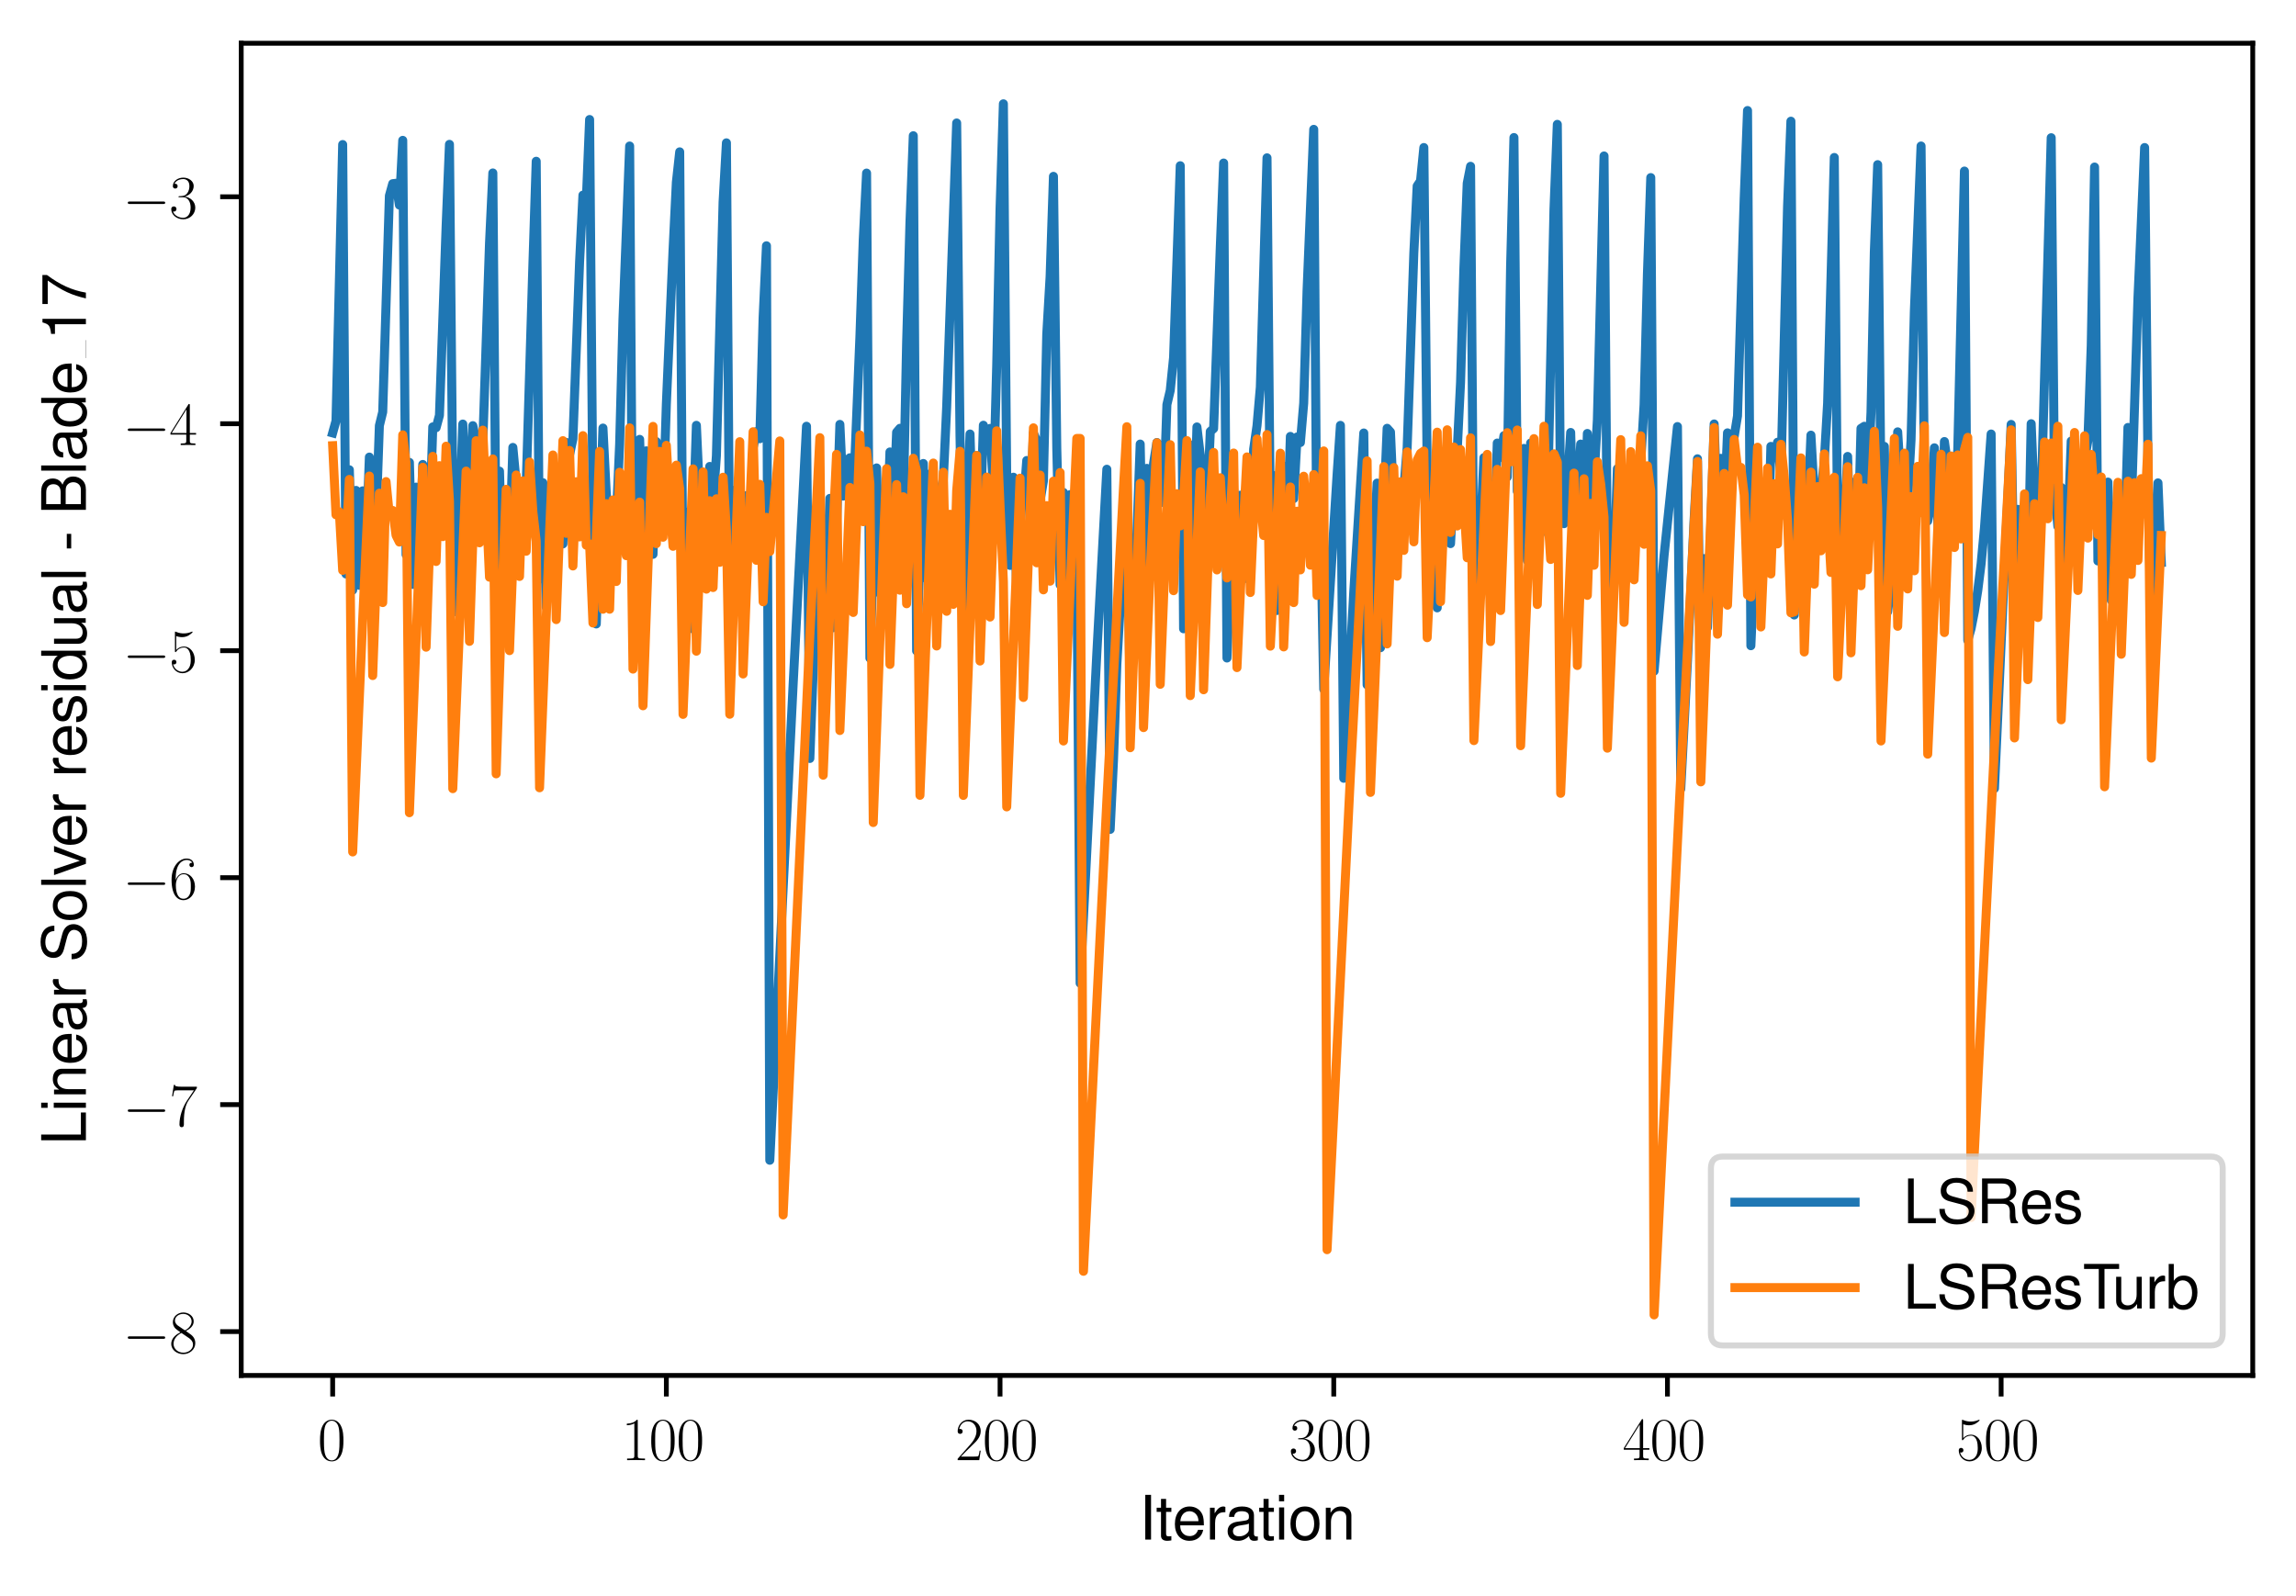 <?xml version="1.0" encoding="utf-8" standalone="no"?>
<!DOCTYPE svg PUBLIC "-//W3C//DTD SVG 1.1//EN"
  "http://www.w3.org/Graphics/SVG/1.1/DTD/svg11.dtd">
<svg xmlns:xlink="http://www.w3.org/1999/xlink" width="382.15pt" height="265.601pt" viewBox="0 0 382.15 265.601" xmlns="http://www.w3.org/2000/svg" version="1.1">
 <defs>
  <style type="text/css">*{stroke-linejoin: round; stroke-linecap: butt}</style>
 </defs>
 <g id="figure_1">
  <g id="patch_1">
   <path d="M 0 265.601 
L 382.15 265.601 
L 382.15 0 
L 0 0 
z
" style="fill: #ffffff"/>
  </g>
  <g id="axes_1">
   <g id="patch_2">
    <path d="M 40.15 228.96 
L 374.95 228.96 
L 374.95 7.2 
L 40.15 7.2 
z
" style="fill: #ffffff"/>
   </g>
   <g id="matplotlib.axis_1">
    <g id="xtick_1">
     <g id="line2d_1">
      <defs>
       <path id="mcfa4d28d74" d="M 0 0 
L 0 3.5 
" style="stroke: #000000; stroke-width: 0.8"/>
      </defs>
      <g>
       <use xlink:href="#mcfa4d28d74" x="55.369" y="228.96" style="stroke: #000000; stroke-width: 0.8"/>
      </g>
     </g>
     <g id="text_1">
      <!-- $\mathdefault{0}$ -->
      <g transform="translate(52.878 243.058) scale(0.1 -0.1)">
       <defs>
        <path id="CMR17-30" d="M 2688 2038 
C 2688 2430 2682 3099 2413 3613 
C 2176 4063 1798 4224 1466 4224 
C 1158 4224 768 4082 525 3620 
C 269 3137 243 2539 243 2038 
C 243 1671 250 1112 448 623 
C 723 -39 1216 -128 1466 -128 
C 1760 -128 2208 -7 2470 604 
C 2662 1048 2688 1568 2688 2038 
z
M 1466 -26 
C 1056 -26 813 328 723 816 
C 653 1196 653 1749 653 2109 
C 653 2604 653 3015 736 3407 
C 858 3954 1216 4121 1466 4121 
C 1728 4121 2067 3947 2189 3420 
C 2272 3054 2278 2623 2278 2109 
C 2278 1691 2278 1176 2202 797 
C 2067 96 1690 -26 1466 -26 
z
" transform="scale(0.016)"/>
       </defs>
       <use xlink:href="#CMR17-30" transform="scale(0.996)"/>
      </g>
     </g>
    </g>
    <g id="xtick_2">
     <g id="line2d_2">
      <g>
       <use xlink:href="#mcfa4d28d74" x="110.909" y="228.96" style="stroke: #000000; stroke-width: 0.8"/>
      </g>
     </g>
     <g id="text_2">
      <!-- $\mathdefault{100}$ -->
      <g transform="translate(103.437 243.058) scale(0.1 -0.1)">
       <defs>
        <path id="CMR17-31" d="M 1702 4083 
C 1702 4217 1696 4224 1606 4224 
C 1357 3927 979 3833 621 3820 
C 602 3820 570 3820 563 3808 
C 557 3795 557 3782 557 3648 
C 755 3648 1088 3686 1344 3839 
L 1344 467 
C 1344 243 1331 166 781 166 
L 589 166 
L 589 0 
C 896 6 1216 12 1523 12 
C 1830 12 2150 6 2458 0 
L 2458 166 
L 2266 166 
C 1715 166 1702 236 1702 467 
L 1702 4083 
z
" transform="scale(0.016)"/>
       </defs>
       <use xlink:href="#CMR17-31" transform="scale(0.996)"/>
       <use xlink:href="#CMR17-30" transform="translate(45.69 0) scale(0.996)"/>
       <use xlink:href="#CMR17-30" transform="translate(91.381 0) scale(0.996)"/>
      </g>
     </g>
    </g>
    <g id="xtick_3">
     <g id="line2d_3">
      <g>
       <use xlink:href="#mcfa4d28d74" x="166.45" y="228.96" style="stroke: #000000; stroke-width: 0.8"/>
      </g>
     </g>
     <g id="text_3">
      <!-- $\mathdefault{200}$ -->
      <g transform="translate(158.978 243.058) scale(0.1 -0.1)">
       <defs>
        <path id="CMR17-32" d="M 2669 990 
L 2554 990 
C 2490 537 2438 460 2413 422 
C 2381 371 1920 371 1830 371 
L 602 371 
C 832 620 1280 1073 1824 1596 
C 2214 1966 2669 2400 2669 3033 
C 2669 3788 2067 4224 1395 4224 
C 691 4224 262 3603 262 3027 
C 262 2777 448 2745 525 2745 
C 589 2745 781 2783 781 3007 
C 781 3206 614 3264 525 3264 
C 486 3264 448 3257 422 3244 
C 544 3788 915 4057 1306 4057 
C 1862 4057 2227 3616 2227 3033 
C 2227 2477 1901 1998 1536 1583 
L 262 147 
L 262 0 
L 2515 0 
L 2669 990 
z
" transform="scale(0.016)"/>
       </defs>
       <use xlink:href="#CMR17-32" transform="scale(0.996)"/>
       <use xlink:href="#CMR17-30" transform="translate(45.69 0) scale(0.996)"/>
       <use xlink:href="#CMR17-30" transform="translate(91.381 0) scale(0.996)"/>
      </g>
     </g>
    </g>
    <g id="xtick_4">
     <g id="line2d_4">
      <g>
       <use xlink:href="#mcfa4d28d74" x="221.991" y="228.96" style="stroke: #000000; stroke-width: 0.8"/>
      </g>
     </g>
     <g id="text_4">
      <!-- $\mathdefault{300}$ -->
      <g transform="translate(214.519 243.058) scale(0.1 -0.1)">
       <defs>
        <path id="CMR17-33" d="M 1414 2176 
C 1984 2176 2234 1673 2234 1094 
C 2234 322 1824 25 1453 25 
C 1114 25 563 193 390 691 
C 422 678 454 678 486 678 
C 640 678 755 780 755 947 
C 755 1132 614 1216 486 1216 
C 378 1216 211 1164 211 927 
C 211 335 787 -128 1466 -128 
C 2176 -128 2720 432 2720 1087 
C 2720 1718 2208 2176 1600 2246 
C 2086 2347 2554 2776 2554 3353 
C 2554 3856 2048 4224 1472 4224 
C 890 4224 378 3862 378 3347 
C 378 3123 544 3084 627 3084 
C 762 3084 877 3167 877 3334 
C 877 3500 762 3584 627 3584 
C 602 3584 570 3584 544 3571 
C 730 3999 1235 4076 1459 4076 
C 1683 4076 2106 3966 2106 3347 
C 2106 3167 2080 2851 1862 2574 
C 1670 2329 1453 2316 1242 2297 
C 1210 2297 1062 2284 1037 2284 
C 992 2278 966 2272 966 2227 
C 966 2182 973 2176 1101 2176 
L 1414 2176 
z
" transform="scale(0.016)"/>
       </defs>
       <use xlink:href="#CMR17-33" transform="scale(0.996)"/>
       <use xlink:href="#CMR17-30" transform="translate(45.69 0) scale(0.996)"/>
       <use xlink:href="#CMR17-30" transform="translate(91.381 0) scale(0.996)"/>
      </g>
     </g>
    </g>
    <g id="xtick_5">
     <g id="line2d_5">
      <g>
       <use xlink:href="#mcfa4d28d74" x="277.532" y="228.96" style="stroke: #000000; stroke-width: 0.8"/>
      </g>
     </g>
     <g id="text_5">
      <!-- $\mathdefault{400}$ -->
      <g transform="translate(270.06 243.058) scale(0.1 -0.1)">
       <defs>
        <path id="CMR17-34" d="M 2150 4147 
C 2150 4281 2144 4288 2029 4288 
L 128 1254 
L 128 1088 
L 1779 1088 
L 1779 460 
C 1779 230 1766 166 1318 166 
L 1197 166 
L 1197 0 
C 1402 12 1747 12 1965 12 
C 2182 12 2528 12 2733 0 
L 2733 166 
L 2611 166 
C 2163 166 2150 230 2150 460 
L 2150 1088 
L 2803 1088 
L 2803 1254 
L 2150 1254 
L 2150 4147 
z
M 1798 3723 
L 1798 1254 
L 256 1254 
L 1798 3723 
z
" transform="scale(0.016)"/>
       </defs>
       <use xlink:href="#CMR17-34" transform="scale(0.996)"/>
       <use xlink:href="#CMR17-30" transform="translate(45.69 0) scale(0.996)"/>
       <use xlink:href="#CMR17-30" transform="translate(91.381 0) scale(0.996)"/>
      </g>
     </g>
    </g>
    <g id="xtick_6">
     <g id="line2d_6">
      <g>
       <use xlink:href="#mcfa4d28d74" x="333.073" y="228.96" style="stroke: #000000; stroke-width: 0.8"/>
      </g>
     </g>
     <g id="text_6">
      <!-- $\mathdefault{500}$ -->
      <g transform="translate(325.601 243.058) scale(0.1 -0.1)">
       <defs>
        <path id="CMR17-35" d="M 730 3750 
C 794 3724 1056 3641 1325 3641 
C 1920 3641 2246 3961 2432 4140 
C 2432 4191 2432 4224 2394 4224 
C 2387 4224 2374 4224 2323 4198 
C 2099 4102 1837 4032 1517 4032 
C 1325 4032 1037 4055 723 4191 
C 653 4224 640 4224 634 4224 
C 602 4224 595 4217 595 4090 
L 595 2231 
C 595 2113 595 2080 659 2080 
C 691 2080 704 2093 736 2139 
C 941 2435 1222 2560 1542 2560 
C 1766 2560 2246 2415 2246 1293 
C 2246 1087 2246 716 2054 422 
C 1894 159 1645 25 1370 25 
C 947 25 518 319 403 812 
C 429 806 480 793 506 793 
C 589 793 749 838 749 1036 
C 749 1209 627 1280 506 1280 
C 358 1280 262 1190 262 1011 
C 262 454 704 -128 1382 -128 
C 2042 -128 2669 441 2669 1267 
C 2669 2054 2170 2662 1549 2662 
C 1222 2662 947 2540 730 2304 
L 730 3750 
z
" transform="scale(0.016)"/>
       </defs>
       <use xlink:href="#CMR17-35" transform="scale(0.996)"/>
       <use xlink:href="#CMR17-30" transform="translate(45.69 0) scale(0.996)"/>
       <use xlink:href="#CMR17-30" transform="translate(91.381 0) scale(0.996)"/>
      </g>
     </g>
    </g>
    <g id="text_7">
     <!-- Iteration -->
     <g transform="translate(189.603 256.279) scale(0.1 -0.1)">
      <defs>
       <path id="NimbusSanL-Regu-49" d="M 1242 4672 
L 640 4672 
L 640 0 
L 1242 0 
L 1242 4672 
z
" transform="scale(0.016)"/>
       <path id="NimbusSanL-Regu-74" d="M 1626 3328 
L 1075 3328 
L 1075 4249 
L 544 4249 
L 544 3328 
L 90 3328 
L 90 2892 
L 544 2892 
L 544 402 
C 544 64 774 -128 1190 -128 
C 1318 -128 1446 -116 1626 -84 
L 1626 364 
C 1555 345 1472 339 1370 339 
C 1139 339 1075 402 1075 634 
L 1075 2892 
L 1626 2892 
L 1626 3328 
z
" transform="scale(0.016)"/>
       <path id="NimbusSanL-Regu-65" d="M 3283 1484 
C 3283 1998 3245 2311 3149 2565 
C 2931 3123 2419 3456 1792 3456 
C 858 3456 256 2734 256 1619 
C 256 545 838 -128 1779 -128 
C 2547 -128 3078 307 3213 1018 
L 2675 1018 
C 2528 588 2227 364 1798 364 
C 1459 364 1171 514 992 787 
C 864 974 819 1161 813 1484 
L 3283 1484 
z
M 826 1920 
C 870 2552 1248 2963 1786 2963 
C 2310 2963 2714 2519 2714 1959 
C 2714 1946 2714 1933 2707 1920 
L 826 1920 
z
" transform="scale(0.016)"/>
       <path id="NimbusSanL-Regu-72" d="M 442 3328 
L 442 0 
L 979 0 
L 979 1727 
C 979 2203 1101 2514 1357 2698 
C 1523 2819 1683 2857 2054 2863 
L 2054 3404 
C 1965 3449 1920 3456 1850 3456 
C 1504 3456 1242 3251 934 2750 
L 934 3328 
L 442 3328 
z
" transform="scale(0.016)"/>
       <path id="NimbusSanL-Regu-61" d="M 3424 332 
C 3366 320 3341 320 3309 320 
C 3123 320 3021 415 3021 581 
L 3021 2542 
C 3021 3135 2586 3456 1760 3456 
C 1274 3456 870 3315 646 3065 
C 493 2893 429 2702 416 2370 
L 954 2370 
C 998 2778 1242 2963 1741 2963 
C 2221 2963 2490 2784 2490 2466 
L 2490 2326 
C 2490 2103 2355 2007 1933 1956 
C 1178 1861 1062 1835 858 1753 
C 467 1593 269 1294 269 861 
C 269 256 691 -128 1370 -128 
C 1792 -128 2131 19 2509 364 
C 2547 25 2714 -128 3059 -128 
C 3168 -128 3251 -116 3424 -71 
L 3424 332 
z
M 2490 1071 
C 2490 893 2438 785 2278 638 
C 2061 441 1798 339 1485 339 
C 1069 339 826 536 826 874 
C 826 1224 1062 1402 1632 1485 
C 2195 1562 2310 1587 2490 1670 
L 2490 1071 
z
" transform="scale(0.016)"/>
       <path id="NimbusSanL-Regu-69" d="M 960 3358 
L 429 3358 
L 429 0 
L 960 0 
L 960 3358 
z
M 960 4672 
L 422 4672 
L 422 3999 
L 960 3999 
L 960 4672 
z
" transform="scale(0.016)"/>
       <path id="NimbusSanL-Regu-6f" d="M 1741 3456 
C 800 3456 230 2784 230 1663 
C 230 543 794 -128 1747 -128 
C 2688 -128 3264 543 3264 1638 
C 3264 2791 2707 3456 1741 3456 
z
M 1747 2963 
C 2349 2963 2707 2472 2707 1644 
C 2707 861 2336 364 1747 364 
C 1152 364 787 855 787 1663 
C 787 2466 1152 2963 1747 2963 
z
" transform="scale(0.016)"/>
       <path id="NimbusSanL-Regu-6e" d="M 448 3328 
L 448 0 
L 986 0 
L 986 1835 
C 986 2539 1344 2988 1894 2988 
C 2317 2988 2586 2732 2586 2328 
L 2586 0 
L 3117 0 
L 3117 2539 
C 3117 3097 2701 3456 2054 3456 
C 1555 3456 1235 3263 941 2796 
L 941 3328 
L 448 3328 
z
" transform="scale(0.016)"/>
      </defs>
      <use xlink:href="#NimbusSanL-Regu-49" transform="scale(0.996)"/>
      <use xlink:href="#NimbusSanL-Regu-74" transform="translate(27.695 0) scale(0.996)"/>
      <use xlink:href="#NimbusSanL-Regu-65" transform="translate(55.39 0) scale(0.996)"/>
      <use xlink:href="#NimbusSanL-Regu-72" transform="translate(110.782 0) scale(0.996)"/>
      <use xlink:href="#NimbusSanL-Regu-61" transform="translate(142.961 0) scale(0.996)"/>
      <use xlink:href="#NimbusSanL-Regu-74" transform="translate(198.353 0) scale(0.996)"/>
      <use xlink:href="#NimbusSanL-Regu-69" transform="translate(226.048 0) scale(0.996)"/>
      <use xlink:href="#NimbusSanL-Regu-6f" transform="translate(248.165 0) scale(0.996)"/>
      <use xlink:href="#NimbusSanL-Regu-6e" transform="translate(303.556 0) scale(0.996)"/>
     </g>
    </g>
   </g>
   <g id="matplotlib.axis_2">
    <g id="ytick_1">
     <g id="line2d_7">
      <defs>
       <path id="m98bb95af5e" d="M 0 0 
L -3.5 0 
" style="stroke: #000000; stroke-width: 0.8"/>
      </defs>
      <g>
       <use xlink:href="#m98bb95af5e" x="40.15" y="221.658" style="stroke: #000000; stroke-width: 0.8"/>
      </g>
     </g>
     <g id="text_8">
      <!-- $\mathdefault{−8}$ -->
      <g transform="translate(20.42 225.207) scale(0.1 -0.1)">
       <defs>
        <path id="CMSY10-0" d="M 4218 1472 
C 4326 1472 4442 1472 4442 1600 
C 4442 1728 4326 1728 4218 1728 
L 755 1728 
C 646 1728 531 1728 531 1600 
C 531 1472 646 1472 755 1472 
L 4218 1472 
z
" transform="scale(0.016)"/>
        <path id="CMR17-38" d="M 1741 2289 
C 2144 2494 2554 2803 2554 3298 
C 2554 3884 1990 4224 1472 4224 
C 890 4224 378 3800 378 3215 
C 378 3054 416 2777 666 2533 
C 730 2469 998 2276 1171 2154 
C 883 2006 211 1652 211 945 
C 211 282 838 -128 1459 -128 
C 2144 -128 2720 366 2720 1022 
C 2720 1607 2330 1877 2074 2051 
L 1741 2289 
z
M 902 2855 
C 851 2887 595 3086 595 3388 
C 595 3781 998 4076 1459 4076 
C 1965 4076 2336 3716 2336 3298 
C 2336 2700 1670 2359 1638 2359 
C 1632 2359 1626 2359 1574 2398 
L 902 2855 
z
M 2080 1536 
C 2176 1466 2483 1253 2483 861 
C 2483 385 2010 25 1472 25 
C 890 25 448 443 448 951 
C 448 1459 838 1884 1280 2083 
L 2080 1536 
z
" transform="scale(0.016)"/>
       </defs>
       <use xlink:href="#CMSY10-0" transform="scale(0.996)"/>
       <use xlink:href="#CMR17-38" transform="translate(77.487 0) scale(0.996)"/>
      </g>
     </g>
    </g>
    <g id="ytick_2">
     <g id="line2d_8">
      <g>
       <use xlink:href="#m98bb95af5e" x="40.15" y="183.877" style="stroke: #000000; stroke-width: 0.8"/>
      </g>
     </g>
     <g id="text_9">
      <!-- $\mathdefault{−7}$ -->
      <g transform="translate(20.42 187.426) scale(0.1 -0.1)">
       <defs>
        <path id="CMR17-37" d="M 2886 3955 
L 2886 4096 
L 1382 4096 
C 634 4096 621 4166 595 4288 
L 480 4288 
L 294 3104 
L 410 3104 
C 429 3226 474 3552 550 3673 
C 589 3724 1062 3724 1171 3724 
L 2579 3724 
L 1869 2670 
C 1395 1961 1069 1003 1069 166 
C 1069 89 1069 -128 1299 -128 
C 1530 -128 1530 89 1530 172 
L 1530 466 
C 1530 1514 1709 2204 2003 2644 
L 2886 3955 
z
" transform="scale(0.016)"/>
       </defs>
       <use xlink:href="#CMSY10-0" transform="scale(0.996)"/>
       <use xlink:href="#CMR17-37" transform="translate(77.487 0) scale(0.996)"/>
      </g>
     </g>
    </g>
    <g id="ytick_3">
     <g id="line2d_9">
      <g>
       <use xlink:href="#m98bb95af5e" x="40.15" y="146.096" style="stroke: #000000; stroke-width: 0.8"/>
      </g>
     </g>
     <g id="text_10">
      <!-- $\mathdefault{−6}$ -->
      <g transform="translate(20.42 149.645) scale(0.1 -0.1)">
       <defs>
        <path id="CMR17-36" d="M 678 2198 
C 678 3712 1395 4076 1811 4076 
C 1946 4076 2272 4049 2400 3782 
C 2298 3782 2106 3782 2106 3558 
C 2106 3385 2246 3328 2336 3328 
C 2394 3328 2566 3353 2566 3571 
C 2566 3987 2246 4224 1805 4224 
C 1043 4224 243 3411 243 2011 
C 243 257 966 -128 1478 -128 
C 2099 -128 2688 431 2688 1295 
C 2688 2101 2170 2688 1517 2688 
C 1126 2688 838 2430 678 1979 
L 678 2198 
z
M 1478 25 
C 691 25 691 1212 691 1450 
C 691 1914 909 2585 1504 2585 
C 1613 2585 1926 2585 2138 2140 
C 2253 1889 2253 1624 2253 1302 
C 2253 954 2253 696 2118 438 
C 1978 173 1773 25 1478 25 
z
" transform="scale(0.016)"/>
       </defs>
       <use xlink:href="#CMSY10-0" transform="scale(0.996)"/>
       <use xlink:href="#CMR17-36" transform="translate(77.487 0) scale(0.996)"/>
      </g>
     </g>
    </g>
    <g id="ytick_4">
     <g id="line2d_10">
      <g>
       <use xlink:href="#m98bb95af5e" x="40.15" y="108.314" style="stroke: #000000; stroke-width: 0.8"/>
      </g>
     </g>
     <g id="text_11">
      <!-- $\mathdefault{−5}$ -->
      <g transform="translate(20.42 111.863) scale(0.1 -0.1)">
       <use xlink:href="#CMSY10-0" transform="scale(0.996)"/>
       <use xlink:href="#CMR17-35" transform="translate(77.487 0) scale(0.996)"/>
      </g>
     </g>
    </g>
    <g id="ytick_5">
     <g id="line2d_11">
      <g>
       <use xlink:href="#m98bb95af5e" x="40.15" y="70.533" style="stroke: #000000; stroke-width: 0.8"/>
      </g>
     </g>
     <g id="text_12">
      <!-- $\mathdefault{−4}$ -->
      <g transform="translate(20.42 74.082) scale(0.1 -0.1)">
       <use xlink:href="#CMSY10-0" transform="scale(0.996)"/>
       <use xlink:href="#CMR17-34" transform="translate(77.487 0) scale(0.996)"/>
      </g>
     </g>
    </g>
    <g id="ytick_6">
     <g id="line2d_12">
      <g>
       <use xlink:href="#m98bb95af5e" x="40.15" y="32.751" style="stroke: #000000; stroke-width: 0.8"/>
      </g>
     </g>
     <g id="text_13">
      <!-- $\mathdefault{−3}$ -->
      <g transform="translate(20.42 36.3) scale(0.1 -0.1)">
       <use xlink:href="#CMSY10-0" transform="scale(0.996)"/>
       <use xlink:href="#CMR17-33" transform="translate(77.487 0) scale(0.996)"/>
      </g>
     </g>
    </g>
    <g id="text_14">
     <!-- Linear Solver residual - Blade_17 -->
     <g transform="translate(14.298 190.622) rotate(-90) scale(0.1 -0.1)">
      <defs>
       <path id="NimbusSanL-Regu-4c" d="M 1107 4672 
L 512 4672 
L 512 0 
L 3411 0 
L 3411 524 
L 1107 524 
L 1107 4672 
z
" transform="scale(0.016)"/>
       <path id="NimbusSanL-Regu-53" d="M 3814 3295 
C 3808 4204 3181 4736 2106 4736 
C 1082 4736 448 4211 448 3372 
C 448 2806 749 2450 1363 2291 
L 2522 1986 
C 3110 1833 3379 1598 3379 1236 
C 3379 988 3245 733 3046 593 
C 2861 466 2566 396 2189 396 
C 1683 396 1338 517 1114 784 
C 941 988 864 1210 870 1496 
L 307 1496 
C 314 1070 397 790 582 536 
C 902 102 1440 -128 2150 -128 
C 2707 -128 3162 0 3462 230 
C 3776 479 3974 892 3974 1293 
C 3974 1865 3616 2284 2982 2456 
L 1811 2768 
C 1248 2920 1043 3098 1043 3454 
C 1043 3925 1459 4236 2086 4236 
C 2829 4236 3245 3899 3251 3295 
L 3814 3295 
z
" transform="scale(0.016)"/>
       <path id="NimbusSanL-Regu-6c" d="M 973 4672 
L 435 4672 
L 435 0 
L 973 0 
L 973 4672 
z
" transform="scale(0.016)"/>
       <path id="NimbusSanL-Regu-76" d="M 1824 0 
L 3110 3328 
L 2509 3328 
L 1562 629 
L 666 3328 
L 64 3328 
L 1242 0 
L 1824 0 
z
" transform="scale(0.016)"/>
       <path id="NimbusSanL-Regu-73" d="M 2803 2428 
C 2797 3084 2362 3456 1587 3456 
C 806 3456 301 3052 301 2434 
C 301 1912 570 1663 1363 1472 
L 1862 1351 
C 2234 1262 2381 1129 2381 887 
C 2381 574 2067 364 1600 364 
C 1312 364 1069 447 934 587 
C 851 683 813 778 781 1014 
L 218 1014 
C 243 243 678 -128 1555 -128 
C 2400 -128 2938 288 2938 931 
C 2938 1428 2656 1702 1990 1861 
L 1478 1982 
C 1043 2084 858 2224 858 2459 
C 858 2765 1133 2963 1568 2963 
C 1997 2963 2227 2778 2240 2428 
L 2803 2428 
z
" transform="scale(0.016)"/>
       <path id="NimbusSanL-Regu-64" d="M 3168 4672 
L 2637 4672 
L 2637 2937 
C 2413 3276 2054 3456 1606 3456 
C 736 3456 166 2759 166 1695 
C 166 568 723 -128 1626 -128 
C 2086 -128 2406 44 2694 460 
L 2694 19 
L 3168 19 
L 3168 4672 
z
M 1696 2956 
C 2272 2956 2637 2447 2637 1651 
C 2637 880 2266 371 1702 371 
C 1114 371 723 887 723 1663 
C 723 2440 1114 2956 1696 2956 
z
" transform="scale(0.016)"/>
       <path id="NimbusSanL-Regu-75" d="M 3085 19 
L 3085 3328 
L 2554 3328 
L 2554 1454 
C 2554 780 2195 339 1638 339 
C 1216 339 947 591 947 988 
L 947 3328 
L 416 3328 
L 416 780 
C 416 230 832 -128 1485 -128 
C 1978 -128 2291 44 2605 484 
L 2605 19 
L 3085 19 
z
" transform="scale(0.016)"/>
       <path id="NimbusSanL-Regu-2d" d="M 1818 1996 
L 294 1996 
L 294 1536 
L 1818 1536 
L 1818 1996 
z
" transform="scale(0.016)"/>
       <path id="NimbusSanL-Regu-42" d="M 506 0 
L 2611 0 
C 3053 0 3379 121 3629 390 
C 3859 632 3987 961 3987 1321 
C 3987 1878 3731 2214 3136 2444 
C 3558 2643 3782 2994 3782 3476 
C 3782 3821 3654 4127 3411 4345 
C 3168 4569 2848 4672 2400 4672 
L 506 4672 
L 506 0 
z
M 1101 2636 
L 1101 4147 
L 2253 4147 
C 2586 4147 2771 4101 2931 3977 
C 3098 3847 3187 3652 3187 3391 
C 3187 3138 3098 2936 2931 2806 
C 2771 2682 2586 2636 2253 2636 
L 1101 2636 
z
M 1101 524 
L 1101 2112 
L 2554 2112 
C 2842 2112 3034 2042 3174 1890 
C 3315 1745 3392 1542 3392 1315 
C 3392 1093 3315 891 3174 746 
C 3034 594 2842 524 2554 524 
L 1101 524 
z
" transform="scale(0.016)"/>
       <path id="NimbusSanL-Regu-31" d="M 1658 3232 
L 1658 0 
L 2221 0 
L 2221 4537 
L 1850 4537 
C 1651 3840 1523 3744 653 3635 
L 653 3232 
L 1658 3232 
z
" transform="scale(0.016)"/>
       <path id="NimbusSanL-Regu-37" d="M 3328 4544 
L 294 4544 
L 294 3987 
L 2746 3987 
C 1664 2442 1222 1493 883 0 
L 1485 0 
C 1734 1454 2304 2704 3328 4070 
L 3328 4544 
z
" transform="scale(0.016)"/>
      </defs>
      <use xlink:href="#NimbusSanL-Regu-4c" transform="scale(0.996)"/>
      <use xlink:href="#NimbusSanL-Regu-69" transform="translate(55.392 0) scale(0.996)"/>
      <use xlink:href="#NimbusSanL-Regu-6e" transform="translate(77.508 0) scale(0.996)"/>
      <use xlink:href="#NimbusSanL-Regu-65" transform="translate(132.9 0) scale(0.996)"/>
      <use xlink:href="#NimbusSanL-Regu-61" transform="translate(188.292 0) scale(0.996)"/>
      <use xlink:href="#NimbusSanL-Regu-72" transform="translate(243.683 0) scale(0.996)"/>
      <use xlink:href="#NimbusSanL-Regu-53" transform="translate(304.554 0) scale(0.996)"/>
      <use xlink:href="#NimbusSanL-Regu-6f" transform="translate(371.004 0) scale(0.996)"/>
      <use xlink:href="#NimbusSanL-Regu-6c" transform="translate(426.396 0) scale(0.996)"/>
      <use xlink:href="#NimbusSanL-Regu-76" transform="translate(448.512 0) scale(0.996)"/>
      <use xlink:href="#NimbusSanL-Regu-65" transform="translate(495.835 0) scale(0.996)"/>
      <use xlink:href="#NimbusSanL-Regu-72" transform="translate(551.227 0) scale(0.996)"/>
      <use xlink:href="#NimbusSanL-Regu-72" transform="translate(612.097 0) scale(0.996)"/>
      <use xlink:href="#NimbusSanL-Regu-65" transform="translate(645.272 0) scale(0.996)"/>
      <use xlink:href="#NimbusSanL-Regu-73" transform="translate(700.664 0) scale(0.996)"/>
      <use xlink:href="#NimbusSanL-Regu-69" transform="translate(750.477 0) scale(0.996)"/>
      <use xlink:href="#NimbusSanL-Regu-64" transform="translate(772.594 0) scale(0.996)"/>
      <use xlink:href="#NimbusSanL-Regu-75" transform="translate(827.986 0) scale(0.996)"/>
      <use xlink:href="#NimbusSanL-Regu-61" transform="translate(883.377 0) scale(0.996)"/>
      <use xlink:href="#NimbusSanL-Regu-6c" transform="translate(938.769 0) scale(0.996)"/>
      <use xlink:href="#NimbusSanL-Regu-2d" transform="translate(988.581 0) scale(0.996)"/>
      <use xlink:href="#NimbusSanL-Regu-42" transform="translate(1049.451 0) scale(0.996)"/>
      <use xlink:href="#NimbusSanL-Regu-6c" transform="translate(1115.901 0) scale(0.996)"/>
      <use xlink:href="#NimbusSanL-Regu-61" transform="translate(1138.018 0) scale(0.996)"/>
      <use xlink:href="#NimbusSanL-Regu-64" transform="translate(1193.41 0) scale(0.996)"/>
      <use xlink:href="#NimbusSanL-Regu-65" transform="translate(1248.801 0) scale(0.996)"/>
      <use xlink:href="#NimbusSanL-Regu-31" transform="translate(1340.059 0) scale(0.996)"/>
      <use xlink:href="#NimbusSanL-Regu-37" transform="translate(1395.45 0) scale(0.996)"/>
      <path d="M 1310.17 0 
L 1340.059 0 
L 1340.059 0.399 
L 1310.17 0.399 
L 1310.17 0 
z
"/>
     </g>
    </g>
   </g>
   <g id="line2d_13">
    <path d="M 55.369 72.062 
L 55.924 70.061 
L 57.035 24.062 
L 57.59 95.543 
L 58.146 78.198 
L 58.701 98.237 
L 59.256 81.636 
L 59.812 97.435 
L 60.367 81.706 
L 60.923 91.143 
L 61.478 76.088 
L 62.033 82.886 
L 62.589 86.756 
L 63.144 70.85 
L 63.7 68.582 
L 64.811 32.587 
L 65.366 30.576 
L 65.921 30.512 
L 66.477 34.132 
L 67.032 23.364 
L 67.588 92.33 
L 68.143 76.972 
L 68.698 97.279 
L 69.254 81.09 
L 69.809 93.888 
L 70.365 77.314 
L 70.92 84.293 
L 71.475 88.497 
L 72.031 71.062 
L 72.586 71.198 
L 73.142 69.141 
L 74.252 37.724 
L 74.808 24.029 
L 75.363 81.615 
L 75.919 101.849 
L 77.029 70.589 
L 77.585 82.194 
L 78.14 88.135 
L 78.696 70.857 
L 79.251 73.397 
L 79.807 74.38 
L 80.362 73.642 
L 81.473 40.532 
L 82.028 28.792 
L 82.584 93.866 
L 83.139 78.429 
L 83.694 98.597 
L 84.25 81.738 
L 84.805 91.926 
L 85.361 74.479 
L 85.916 80.368 
L 86.471 83.448 
L 87.027 83.377 
L 87.582 80.637 
L 88.693 44.162 
L 89.248 26.844 
L 89.804 96.379 
L 90.359 80.349 
L 90.915 101.088 
L 91.47 83.985 
L 92.026 97.225 
L 92.581 79.972 
L 93.136 86.718 
L 93.692 90.537 
L 94.247 73.646 
L 94.803 75.695 
L 95.358 73.048 
L 96.469 43.574 
L 97.024 32.482 
L 97.58 33.545 
L 98.135 19.894 
L 98.69 84.45 
L 99.246 103.863 
L 100.357 71.257 
L 100.912 82.175 
L 101.467 87.769 
L 102.023 89.804 
L 102.578 86.528 
L 103.134 73.934 
L 103.689 53.073 
L 104.8 24.308 
L 105.355 104.236 
L 106.466 73.139 
L 107.022 91.709 
L 107.577 75.046 
L 108.132 85.368 
L 108.688 92.272 
L 109.243 73.513 
L 109.799 81.913 
L 110.354 84.82 
L 110.909 67.289 
L 112.02 41.693 
L 112.576 30.329 
L 113.131 25.279 
L 113.686 101.563 
L 114.242 85.251 
L 114.797 104.66 
L 115.908 70.802 
L 116.463 83.097 
L 117.019 83.476 
L 117.574 88.516 
L 118.13 77.645 
L 118.685 83.729 
L 119.24 75.855 
L 120.351 33.637 
L 120.907 23.778 
L 121.462 96.617 
L 122.018 81.624 
L 122.573 101.778 
L 123.128 85.624 
L 123.684 99.611 
L 124.239 82.497 
L 124.795 90.399 
L 125.35 74.536 
L 125.905 71.849 
L 126.461 73.032 
L 127.016 52.843 
L 127.572 40.913 
L 128.127 193.136 
L 132.015 113.849 
L 134.237 70.954 
L 134.792 126.253 
L 136.458 82.566 
L 137.014 112.715 
L 138.124 82.961 
L 138.68 104.489 
L 139.791 70.645 
L 140.346 82.578 
L 140.901 76.666 
L 141.457 76.2 
L 142.012 83.18 
L 143.123 56.109 
L 143.678 39.969 
L 144.234 28.813 
L 144.789 109.551 
L 145.9 77.891 
L 146.455 98.747 
L 147.011 82.061 
L 147.566 91.981 
L 148.122 75.236 
L 148.677 86.038 
L 149.233 71.957 
L 149.788 71.298 
L 150.343 84.04 
L 150.899 57.135 
L 151.454 37.075 
L 152.01 22.594 
L 152.565 108.353 
L 153.676 77.151 
L 154.231 96.318 
L 154.787 78.895 
L 155.342 85.102 
L 155.897 81.931 
L 156.453 82.051 
L 157.008 79.846 
L 157.564 67.823 
L 159.23 20.471 
L 159.785 72.485 
L 160.341 102.273 
L 161.452 72.246 
L 162.007 90.697 
L 162.562 75.826 
L 163.118 88.353 
L 163.673 70.787 
L 164.229 73.39 
L 164.784 71.317 
L 165.339 81.496 
L 165.895 60.843 
L 166.45 34.725 
L 167.006 17.28 
L 167.561 79.847 
L 168.116 94.119 
L 168.672 79.436 
L 169.227 98.47 
L 169.783 81.601 
L 170.338 83.993 
L 170.893 76.655 
L 171.449 86.683 
L 172.004 72.089 
L 172.56 73.414 
L 173.115 83.342 
L 173.67 80.042 
L 174.226 55.622 
L 174.781 46.075 
L 175.337 29.356 
L 175.892 74.594 
L 176.448 97.343 
L 177.003 81.973 
L 177.558 98.243 
L 178.114 82.334 
L 178.669 92.163 
L 179.225 92.442 
L 179.78 163.66 
L 182.557 108.764 
L 184.223 78.109 
L 184.779 138.059 
L 185.334 126.479 
L 185.889 110.629 
L 186.445 100.859 
L 187 86.683 
L 187.556 78.944 
L 188.111 116.617 
L 188.667 104.252 
L 189.777 73.919 
L 190.333 101.811 
L 190.888 77.965 
L 191.444 86.946 
L 191.999 77.141 
L 192.554 73.662 
L 193.11 74.784 
L 193.665 83.671 
L 194.221 67.351 
L 194.776 65.006 
L 195.331 59.546 
L 196.442 27.587 
L 196.998 104.667 
L 198.108 74.051 
L 198.664 91.162 
L 199.219 71.07 
L 200.885 85.197 
L 201.441 71.825 
L 201.996 71.338 
L 203.107 41.165 
L 203.663 27.139 
L 204.218 109.531 
L 205.329 81.499 
L 205.884 100.04 
L 206.44 82.433 
L 206.995 96.385 
L 207.55 80.386 
L 208.106 88.165 
L 208.661 74.757 
L 209.217 70.869 
L 209.772 64.445 
L 210.883 26.272 
L 211.438 87.109 
L 211.994 79.162 
L 212.549 101.624 
L 213.104 91.188 
L 213.66 77.606 
L 214.215 89.491 
L 214.771 72.645 
L 215.326 82.996 
L 215.882 72.742 
L 216.437 73.664 
L 216.992 67.108 
L 217.548 48.412 
L 218.659 21.533 
L 219.214 96.309 
L 219.769 85.525 
L 220.325 114.728 
L 222.546 79.041 
L 223.102 70.807 
L 223.657 129.553 
L 225.323 98.531 
L 226.99 72.077 
L 227.545 113.997 
L 229.211 80.419 
L 229.767 107.816 
L 230.322 84.619 
L 230.878 71.294 
L 231.433 71.918 
L 231.988 84.639 
L 232.544 81.453 
L 233.099 85.406 
L 233.655 81.464 
L 234.21 74.515 
L 235.321 42.119 
L 235.876 30.965 
L 236.432 30.129 
L 236.987 24.559 
L 237.542 78.28 
L 238.098 99.252 
L 238.653 83.837 
L 239.209 101.184 
L 239.764 78.09 
L 240.319 81.289 
L 240.875 82.187 
L 241.43 90.489 
L 241.986 80.183 
L 242.541 75.002 
L 243.097 63.646 
L 243.652 44.647 
L 244.207 30.521 
L 244.763 27.683 
L 245.318 99.769 
L 245.874 100.359 
L 246.984 76.184 
L 247.54 97.526 
L 248.095 80.616 
L 248.651 91.939 
L 249.206 73.751 
L 249.761 76.128 
L 250.317 72.528 
L 250.872 79.397 
L 251.428 44.298 
L 251.983 22.895 
L 252.538 81.783 
L 253.094 82.757 
L 253.649 74.645 
L 254.205 93.299 
L 254.76 73.746 
L 255.315 83.728 
L 255.871 89.764 
L 256.426 88.751 
L 256.982 85.992 
L 257.537 85.321 
L 258.648 34.786 
L 259.203 20.702 
L 259.759 85.891 
L 260.314 87.171 
L 260.87 80.662 
L 261.425 71.989 
L 261.98 92.185 
L 263.091 73.923 
L 263.647 91.879 
L 264.202 72.154 
L 264.757 83.074 
L 265.313 79.485 
L 265.868 69.898 
L 266.979 25.963 
L 267.534 93.888 
L 268.09 102.9 
L 268.645 94.753 
L 269.201 78.022 
L 269.756 95.655 
L 270.312 80.662 
L 270.867 95.354 
L 271.422 77.757 
L 271.978 82.716 
L 272.533 82.437 
L 273.089 77.016 
L 273.644 67.366 
L 274.199 45.65 
L 274.755 29.562 
L 275.31 111.715 
L 276.976 92.43 
L 279.198 71.006 
L 279.753 131.315 
L 280.864 110.011 
L 281.975 86.376 
L 282.53 76.37 
L 283.086 114.975 
L 283.641 92.982 
L 284.197 104.447 
L 285.308 70.575 
L 285.863 86.976 
L 286.418 76.297 
L 286.974 85.428 
L 287.529 72.055 
L 288.085 74.757 
L 288.64 72.656 
L 289.195 69.236 
L 290.306 33.025 
L 290.862 18.399 
L 291.417 107.485 
L 292.528 82.48 
L 293.083 100.526 
L 293.639 86.669 
L 294.194 94.901 
L 294.749 74.31 
L 295.305 75.788 
L 295.86 73.614 
L 296.416 79.075 
L 297.526 34.322 
L 298.082 20.176 
L 298.637 102.371 
L 299.748 78.887 
L 300.304 99.164 
L 301.414 72.436 
L 301.97 82.422 
L 302.525 85.879 
L 303.081 82.004 
L 303.636 76.696 
L 304.191 67.118 
L 305.302 26.215 
L 305.858 89.451 
L 306.413 88.563 
L 306.968 87.145 
L 307.524 75.979 
L 308.079 95.972 
L 308.635 80.248 
L 309.19 92.672 
L 309.745 71.311 
L 310.301 70.959 
L 310.856 80.861 
L 311.412 68.62 
L 311.967 41.931 
L 312.523 27.408 
L 313.078 82.382 
L 313.633 74.307 
L 314.189 101.823 
L 314.744 96.845 
L 315.3 86.799 
L 315.855 71.887 
L 316.41 81.201 
L 317.521 83.124 
L 318.077 73.254 
L 318.632 51.725 
L 319.743 24.305 
L 320.298 79.237 
L 320.854 86.733 
L 321.409 83.244 
L 321.964 74.543 
L 322.52 86.757 
L 323.075 94.687 
L 323.631 73.499 
L 324.741 81.678 
L 325.297 85.199 
L 325.852 74.916 
L 326.963 28.478 
L 327.519 106.595 
L 328.074 104.609 
L 328.629 101.766 
L 329.185 98.288 
L 329.74 93.838 
L 330.296 87.896 
L 331.406 72.247 
L 331.962 131.249 
L 334.739 70.649 
L 335.294 100.992 
L 335.85 84.787 
L 336.405 106.459 
L 336.96 86.966 
L 337.516 97.65 
L 338.071 70.533 
L 338.627 83.946 
L 339.182 84.727 
L 339.738 83.074 
L 341.404 22.926 
L 341.959 81.323 
L 342.515 87.628 
L 343.07 81.14 
L 343.625 103.072 
L 344.736 73.428 
L 345.292 82.074 
L 345.847 81.078 
L 346.402 80.631 
L 346.958 76.524 
L 347.513 73.342 
L 348.069 57.517 
L 348.624 27.806 
L 349.179 93.377 
L 349.735 93.466 
L 350.29 88.094 
L 350.846 80.248 
L 351.401 99.918 
L 351.956 84.241 
L 352.512 91.905 
L 353.067 89.756 
L 353.623 90.175 
L 354.178 71.157 
L 354.734 84.768 
L 355.844 49.642 
L 356.955 24.56 
L 357.511 77.22 
L 358.066 107.526 
L 358.621 95.768 
L 359.177 80.381 
L 359.732 93.614 
L 359.732 93.614 
" clip-path="url(#p99d937ee87)" style="fill: none; stroke: #1f77b4; stroke-width: 1.5; stroke-linecap: square"/>
   </g>
   <g id="line2d_14">
    <path d="M 55.369 74.191 
L 55.924 85.694 
L 56.479 85.194 
L 57.035 94.944 
L 57.59 90.55 
L 58.146 79.81 
L 58.701 141.814 
L 60.367 103.121 
L 61.478 79.243 
L 62.033 112.452 
L 63.144 82.099 
L 63.7 100.305 
L 64.255 80.167 
L 64.811 85.798 
L 65.366 84.975 
L 65.921 89.114 
L 66.477 90.229 
L 67.032 72.388 
L 67.588 77.178 
L 68.143 135.286 
L 70.365 77.781 
L 70.92 107.732 
L 72.031 75.966 
L 72.586 93.467 
L 73.142 77.517 
L 73.697 89.328 
L 74.252 74.273 
L 74.808 83.44 
L 75.363 131.281 
L 77.585 78.422 
L 78.14 106.761 
L 79.251 73.361 
L 79.807 90.356 
L 80.362 71.604 
L 81.473 96.079 
L 82.028 76.395 
L 82.584 128.812 
L 83.694 95.784 
L 84.25 81.452 
L 84.805 108.305 
L 85.916 79.072 
L 86.471 95.956 
L 87.027 80.045 
L 87.582 91.76 
L 88.138 76.907 
L 88.693 85.22 
L 89.248 90.07 
L 89.804 131.133 
L 91.47 88.683 
L 92.026 75.737 
L 92.581 103.139 
L 93.692 73.354 
L 94.247 88.777 
L 94.803 74.988 
L 95.358 94.213 
L 95.913 80.185 
L 96.469 89.373 
L 97.024 72.516 
L 97.58 90.756 
L 98.135 90.527 
L 98.69 103.705 
L 99.801 75.144 
L 100.357 101.413 
L 100.912 83.84 
L 101.467 101.411 
L 102.023 83.216 
L 102.578 96.796 
L 103.134 78.611 
L 103.689 87.848 
L 104.244 92.498 
L 104.8 71.224 
L 105.355 111.38 
L 106.466 83.579 
L 107.022 117.484 
L 108.688 70.977 
L 109.243 90.493 
L 109.799 75.139 
L 110.354 89.428 
L 110.909 74.135 
L 111.465 83.791 
L 112.02 90.935 
L 112.576 77.426 
L 113.131 81.393 
L 113.686 118.916 
L 115.353 78.051 
L 115.908 108.396 
L 117.019 78.56 
L 117.574 98.07 
L 118.13 83.352 
L 118.685 97.801 
L 119.24 83.03 
L 119.796 93.606 
L 120.351 79.442 
L 120.907 88.325 
L 121.462 118.894 
L 122.573 87.537 
L 123.128 73.524 
L 123.684 112.19 
L 124.795 84.276 
L 125.35 71.866 
L 125.905 93.274 
L 126.461 80.625 
L 127.016 100.172 
L 127.572 86.118 
L 128.127 91.807 
L 129.793 73.398 
L 130.349 202.239 
L 134.792 105.719 
L 136.458 72.852 
L 137.014 129.037 
L 138.68 87.552 
L 139.235 75.632 
L 139.791 121.602 
L 140.901 95.143 
L 141.457 81.14 
L 142.012 101.952 
L 143.123 72.408 
L 143.678 86.847 
L 144.234 75.102 
L 144.789 80.562 
L 145.345 136.921 
L 147.011 91.149 
L 147.566 78.013 
L 148.122 110.598 
L 149.233 80.666 
L 149.788 98.248 
L 150.343 82.691 
L 150.899 100.5 
L 152.01 76.285 
L 152.565 78.419 
L 153.12 132.388 
L 154.787 90.063 
L 155.342 77.079 
L 155.897 107.533 
L 157.008 78.608 
L 157.564 101.76 
L 158.119 85.602 
L 158.674 100.604 
L 159.23 81.674 
L 159.785 75.123 
L 160.341 132.404 
L 162.562 75.815 
L 163.118 110.034 
L 164.229 79.412 
L 164.784 102.715 
L 165.895 71.716 
L 167.006 96.815 
L 167.561 134.316 
L 169.783 79.595 
L 170.338 116.101 
L 171.449 85.087 
L 172.004 71.217 
L 172.56 93.689 
L 173.115 79.081 
L 173.67 98.188 
L 174.226 84.165 
L 174.781 96.746 
L 175.337 80.089 
L 175.892 87.51 
L 176.448 78.654 
L 177.003 123.346 
L 179.225 72.985 
L 179.78 72.98 
L 180.335 211.619 
L 184.223 133.301 
L 187 81.112 
L 187.556 71.03 
L 188.111 124.468 
L 189.777 80.455 
L 190.333 121.117 
L 191.444 94.84 
L 192.554 73.702 
L 193.11 113.909 
L 194.221 85.415 
L 194.776 74.018 
L 195.331 98.325 
L 195.887 82.183 
L 196.442 87.549 
L 196.998 82.953 
L 197.553 73.343 
L 198.108 115.794 
L 199.775 78.55 
L 200.33 114.819 
L 201.441 82.867 
L 201.996 75.309 
L 202.552 94.871 
L 203.107 79.524 
L 203.663 89.028 
L 204.218 96.205 
L 205.329 75.412 
L 205.884 111.13 
L 206.995 86.698 
L 207.55 76.061 
L 208.106 98.634 
L 209.217 73.077 
L 209.772 83.067 
L 210.327 89.142 
L 210.883 72.339 
L 211.438 107.561 
L 213.104 75.436 
L 213.66 107.685 
L 214.771 81.064 
L 215.326 100.309 
L 215.882 85.097 
L 216.437 94.867 
L 216.992 79.273 
L 217.548 85.375 
L 218.103 94.078 
L 218.659 78.997 
L 219.214 99.115 
L 219.769 88.329 
L 220.325 75.063 
L 220.88 208.024 
L 224.768 129.015 
L 227.545 76.721 
L 228.1 131.903 
L 230.322 77.666 
L 230.878 107.187 
L 231.988 77.831 
L 232.544 95.912 
L 233.099 80.197 
L 233.655 91.624 
L 234.21 75.218 
L 234.765 81.333 
L 235.321 90.196 
L 235.876 76.582 
L 236.432 75.465 
L 236.987 75.081 
L 237.542 106.15 
L 239.209 71.936 
L 239.764 100.163 
L 240.875 71.544 
L 241.43 88.631 
L 241.986 74.412 
L 242.541 87.556 
L 243.097 74.837 
L 244.207 92.845 
L 244.763 72.881 
L 245.318 123.282 
L 247.54 75.634 
L 248.095 106.792 
L 249.206 78.128 
L 249.761 101.632 
L 250.872 72.022 
L 251.428 76.871 
L 251.983 76.78 
L 252.538 71.578 
L 253.094 124.13 
L 254.76 85.097 
L 255.315 73.012 
L 255.871 100.627 
L 256.982 70.951 
L 257.537 84.509 
L 258.093 93.129 
L 258.648 75.547 
L 259.203 76.914 
L 259.759 132.052 
L 261.98 78.754 
L 262.536 110.78 
L 263.647 79.699 
L 264.202 99.108 
L 264.757 83.788 
L 265.313 94.094 
L 265.868 76.87 
L 266.424 80.601 
L 266.979 86.069 
L 267.534 124.54 
L 269.201 85.094 
L 269.756 73.184 
L 270.312 103.601 
L 271.422 75.178 
L 271.978 96.519 
L 273.089 72.548 
L 273.644 90.605 
L 274.199 77.536 
L 274.755 81.73 
L 275.31 218.88 
L 279.753 129.011 
L 282.53 76.825 
L 283.086 130.151 
L 285.308 71.166 
L 285.863 105.573 
L 286.974 78.808 
L 287.529 100.738 
L 288.64 73.15 
L 289.195 77.914 
L 289.751 77.802 
L 290.306 82.398 
L 290.862 99.022 
L 291.417 99.372 
L 292.528 74.445 
L 293.083 104.364 
L 294.194 77.92 
L 294.749 95.54 
L 295.305 80.514 
L 295.86 90.541 
L 296.416 73.96 
L 296.971 79.385 
L 297.526 86.683 
L 298.082 102.011 
L 298.637 101.85 
L 299.748 76.221 
L 300.304 108.532 
L 301.414 78.593 
L 301.97 97.242 
L 302.525 81 
L 303.081 91.688 
L 303.636 75.559 
L 304.747 95.298 
L 305.302 79.434 
L 305.858 112.662 
L 307.524 77.69 
L 308.079 108.669 
L 309.19 79.454 
L 309.745 97.496 
L 310.301 81.195 
L 310.856 94.848 
L 311.967 71.803 
L 312.523 84.472 
L 313.078 123.342 
L 315.3 72.986 
L 315.855 104.252 
L 316.966 75.428 
L 317.521 98.035 
L 318.077 82.667 
L 318.632 95.014 
L 319.187 77.626 
L 319.743 85.35 
L 320.298 70.88 
L 320.854 125.539 
L 323.075 75.607 
L 323.631 105.297 
L 324.741 75.899 
L 325.297 91.137 
L 325.852 75.723 
L 326.408 89.717 
L 326.963 74.874 
L 327.519 72.807 
L 328.074 202.662 
L 332.517 113.105 
L 334.739 71.549 
L 335.294 122.838 
L 336.96 82.213 
L 337.516 113.134 
L 338.627 83.847 
L 339.182 102.79 
L 340.293 73.571 
L 340.848 86.356 
L 341.404 73.747 
L 341.959 79.782 
L 342.515 70.959 
L 343.07 119.818 
L 345.292 71.992 
L 345.847 98.29 
L 346.958 72.548 
L 347.513 89.573 
L 348.069 75.651 
L 348.624 83.433 
L 349.179 88.997 
L 349.735 79.398 
L 350.29 130.968 
L 352.512 80.284 
L 353.067 108.906 
L 354.178 80.104 
L 354.734 95.613 
L 355.289 80.348 
L 355.844 93.295 
L 356.4 79.675 
L 356.955 85.558 
L 357.511 73.944 
L 358.066 126.195 
L 359.732 89.141 
L 359.732 89.141 
" clip-path="url(#p99d937ee87)" style="fill: none; stroke: #ff7f0e; stroke-width: 1.5; stroke-linecap: square"/>
   </g>
   <g id="patch_3">
    <path d="M 40.15 228.96 
L 40.15 7.2 
" style="fill: none; stroke: #000000; stroke-width: 0.8; stroke-linejoin: miter; stroke-linecap: square"/>
   </g>
   <g id="patch_4">
    <path d="M 374.95 228.96 
L 374.95 7.2 
" style="fill: none; stroke: #000000; stroke-width: 0.8; stroke-linejoin: miter; stroke-linecap: square"/>
   </g>
   <g id="patch_5">
    <path d="M 40.15 228.96 
L 374.95 228.96 
" style="fill: none; stroke: #000000; stroke-width: 0.8; stroke-linejoin: miter; stroke-linecap: square"/>
   </g>
   <g id="patch_6">
    <path d="M 40.15 7.2 
L 374.95 7.2 
" style="fill: none; stroke: #000000; stroke-width: 0.8; stroke-linejoin: miter; stroke-linecap: square"/>
   </g>
   <g id="legend_1">
    <g id="patch_7">
     <path d="M 286.765 223.96 
L 367.95 223.96 
Q 369.95 223.96 369.95 221.96 
L 369.95 194.519 
Q 369.95 192.519 367.95 192.519 
L 286.765 192.519 
Q 284.765 192.519 284.765 194.519 
L 284.765 221.96 
Q 284.765 223.96 286.765 223.96 
z
" style="fill: #ffffff; opacity: 0.8; stroke: #cccccc; stroke-linejoin: miter"/>
    </g>
    <g id="line2d_15">
     <path d="M 288.765 200.118 
L 298.765 200.118 
L 308.765 200.118 
" style="fill: none; stroke: #1f77b4; stroke-width: 1.5; stroke-linecap: square"/>
    </g>
    <g id="text_15">
     <!-- LSRes -->
     <g transform="translate(316.765 203.618) scale(0.1 -0.1)">
      <defs>
       <path id="NimbusSanL-Regu-52" d="M 1190 2035 
L 2726 2035 
C 3258 2035 3494 1775 3494 1191 
L 3488 770 
C 3488 478 3539 192 3622 0 
L 4346 0 
L 4346 147 
C 4122 303 4077 471 4064 1101 
C 4058 1879 3936 2111 3430 2329 
C 3955 2585 4166 2907 4166 3432 
C 4166 4230 3661 4672 2746 4672 
L 595 4672 
L 595 0 
L 1190 0 
L 1190 2035 
z
M 1190 2560 
L 1190 4147 
L 2630 4147 
C 2963 4147 3155 4096 3302 3970 
C 3462 3837 3546 3628 3546 3350 
C 3546 2806 3264 2560 2630 2560 
L 1190 2560 
z
" transform="scale(0.016)"/>
      </defs>
      <use xlink:href="#NimbusSanL-Regu-4c" transform="scale(0.996)"/>
      <use xlink:href="#NimbusSanL-Regu-53" transform="translate(55.392 0) scale(0.996)"/>
      <use xlink:href="#NimbusSanL-Regu-52" transform="translate(121.842 0) scale(0.996)"/>
      <use xlink:href="#NimbusSanL-Regu-65" transform="translate(193.772 0) scale(0.996)"/>
      <use xlink:href="#NimbusSanL-Regu-73" transform="translate(249.163 0) scale(0.996)"/>
     </g>
    </g>
    <g id="line2d_16">
     <path d="M 288.765 214.338 
L 298.765 214.338 
L 308.765 214.338 
" style="fill: none; stroke: #ff7f0e; stroke-width: 1.5; stroke-linecap: square"/>
    </g>
    <g id="text_16">
     <!-- LSResTurb -->
     <g transform="translate(316.765 217.838) scale(0.1 -0.1)">
      <defs>
       <path id="NimbusSanL-Regu-54" d="M 2266 4147 
L 3795 4147 
L 3795 4672 
L 134 4672 
L 134 4147 
L 1670 4147 
L 1670 0 
L 2266 0 
L 2266 4147 
z
" transform="scale(0.016)"/>
       <path id="NimbusSanL-Regu-62" d="M 346 4672 
L 346 19 
L 826 19 
L 826 447 
C 1082 57 1421 -128 1888 -128 
C 2771 -128 3347 594 3347 1702 
C 3347 2784 2797 3456 1914 3456 
C 1453 3456 1126 3283 877 2905 
L 877 4672 
L 346 4672 
z
M 1811 2956 
C 2406 2956 2790 2440 2790 1644 
C 2790 887 2394 371 1811 371 
C 1248 371 877 880 877 1663 
C 877 2447 1248 2956 1811 2956 
z
" transform="scale(0.016)"/>
      </defs>
      <use xlink:href="#NimbusSanL-Regu-4c" transform="scale(0.996)"/>
      <use xlink:href="#NimbusSanL-Regu-53" transform="translate(55.392 0) scale(0.996)"/>
      <use xlink:href="#NimbusSanL-Regu-52" transform="translate(121.842 0) scale(0.996)"/>
      <use xlink:href="#NimbusSanL-Regu-65" transform="translate(193.772 0) scale(0.996)"/>
      <use xlink:href="#NimbusSanL-Regu-73" transform="translate(249.163 0) scale(0.996)"/>
      <use xlink:href="#NimbusSanL-Regu-54" transform="translate(298.977 0) scale(0.996)"/>
      <use xlink:href="#NimbusSanL-Regu-75" transform="translate(347.894 0) scale(0.996)"/>
      <use xlink:href="#NimbusSanL-Regu-72" transform="translate(403.285 0) scale(0.996)"/>
      <use xlink:href="#NimbusSanL-Regu-62" transform="translate(436.46 0) scale(0.996)"/>
     </g>
    </g>
   </g>
  </g>
 </g>
 <defs>
  <clipPath id="p99d937ee87">
   <rect x="40.15" y="7.2" width="334.8" height="221.76"/>
  </clipPath>
 </defs>
</svg>
